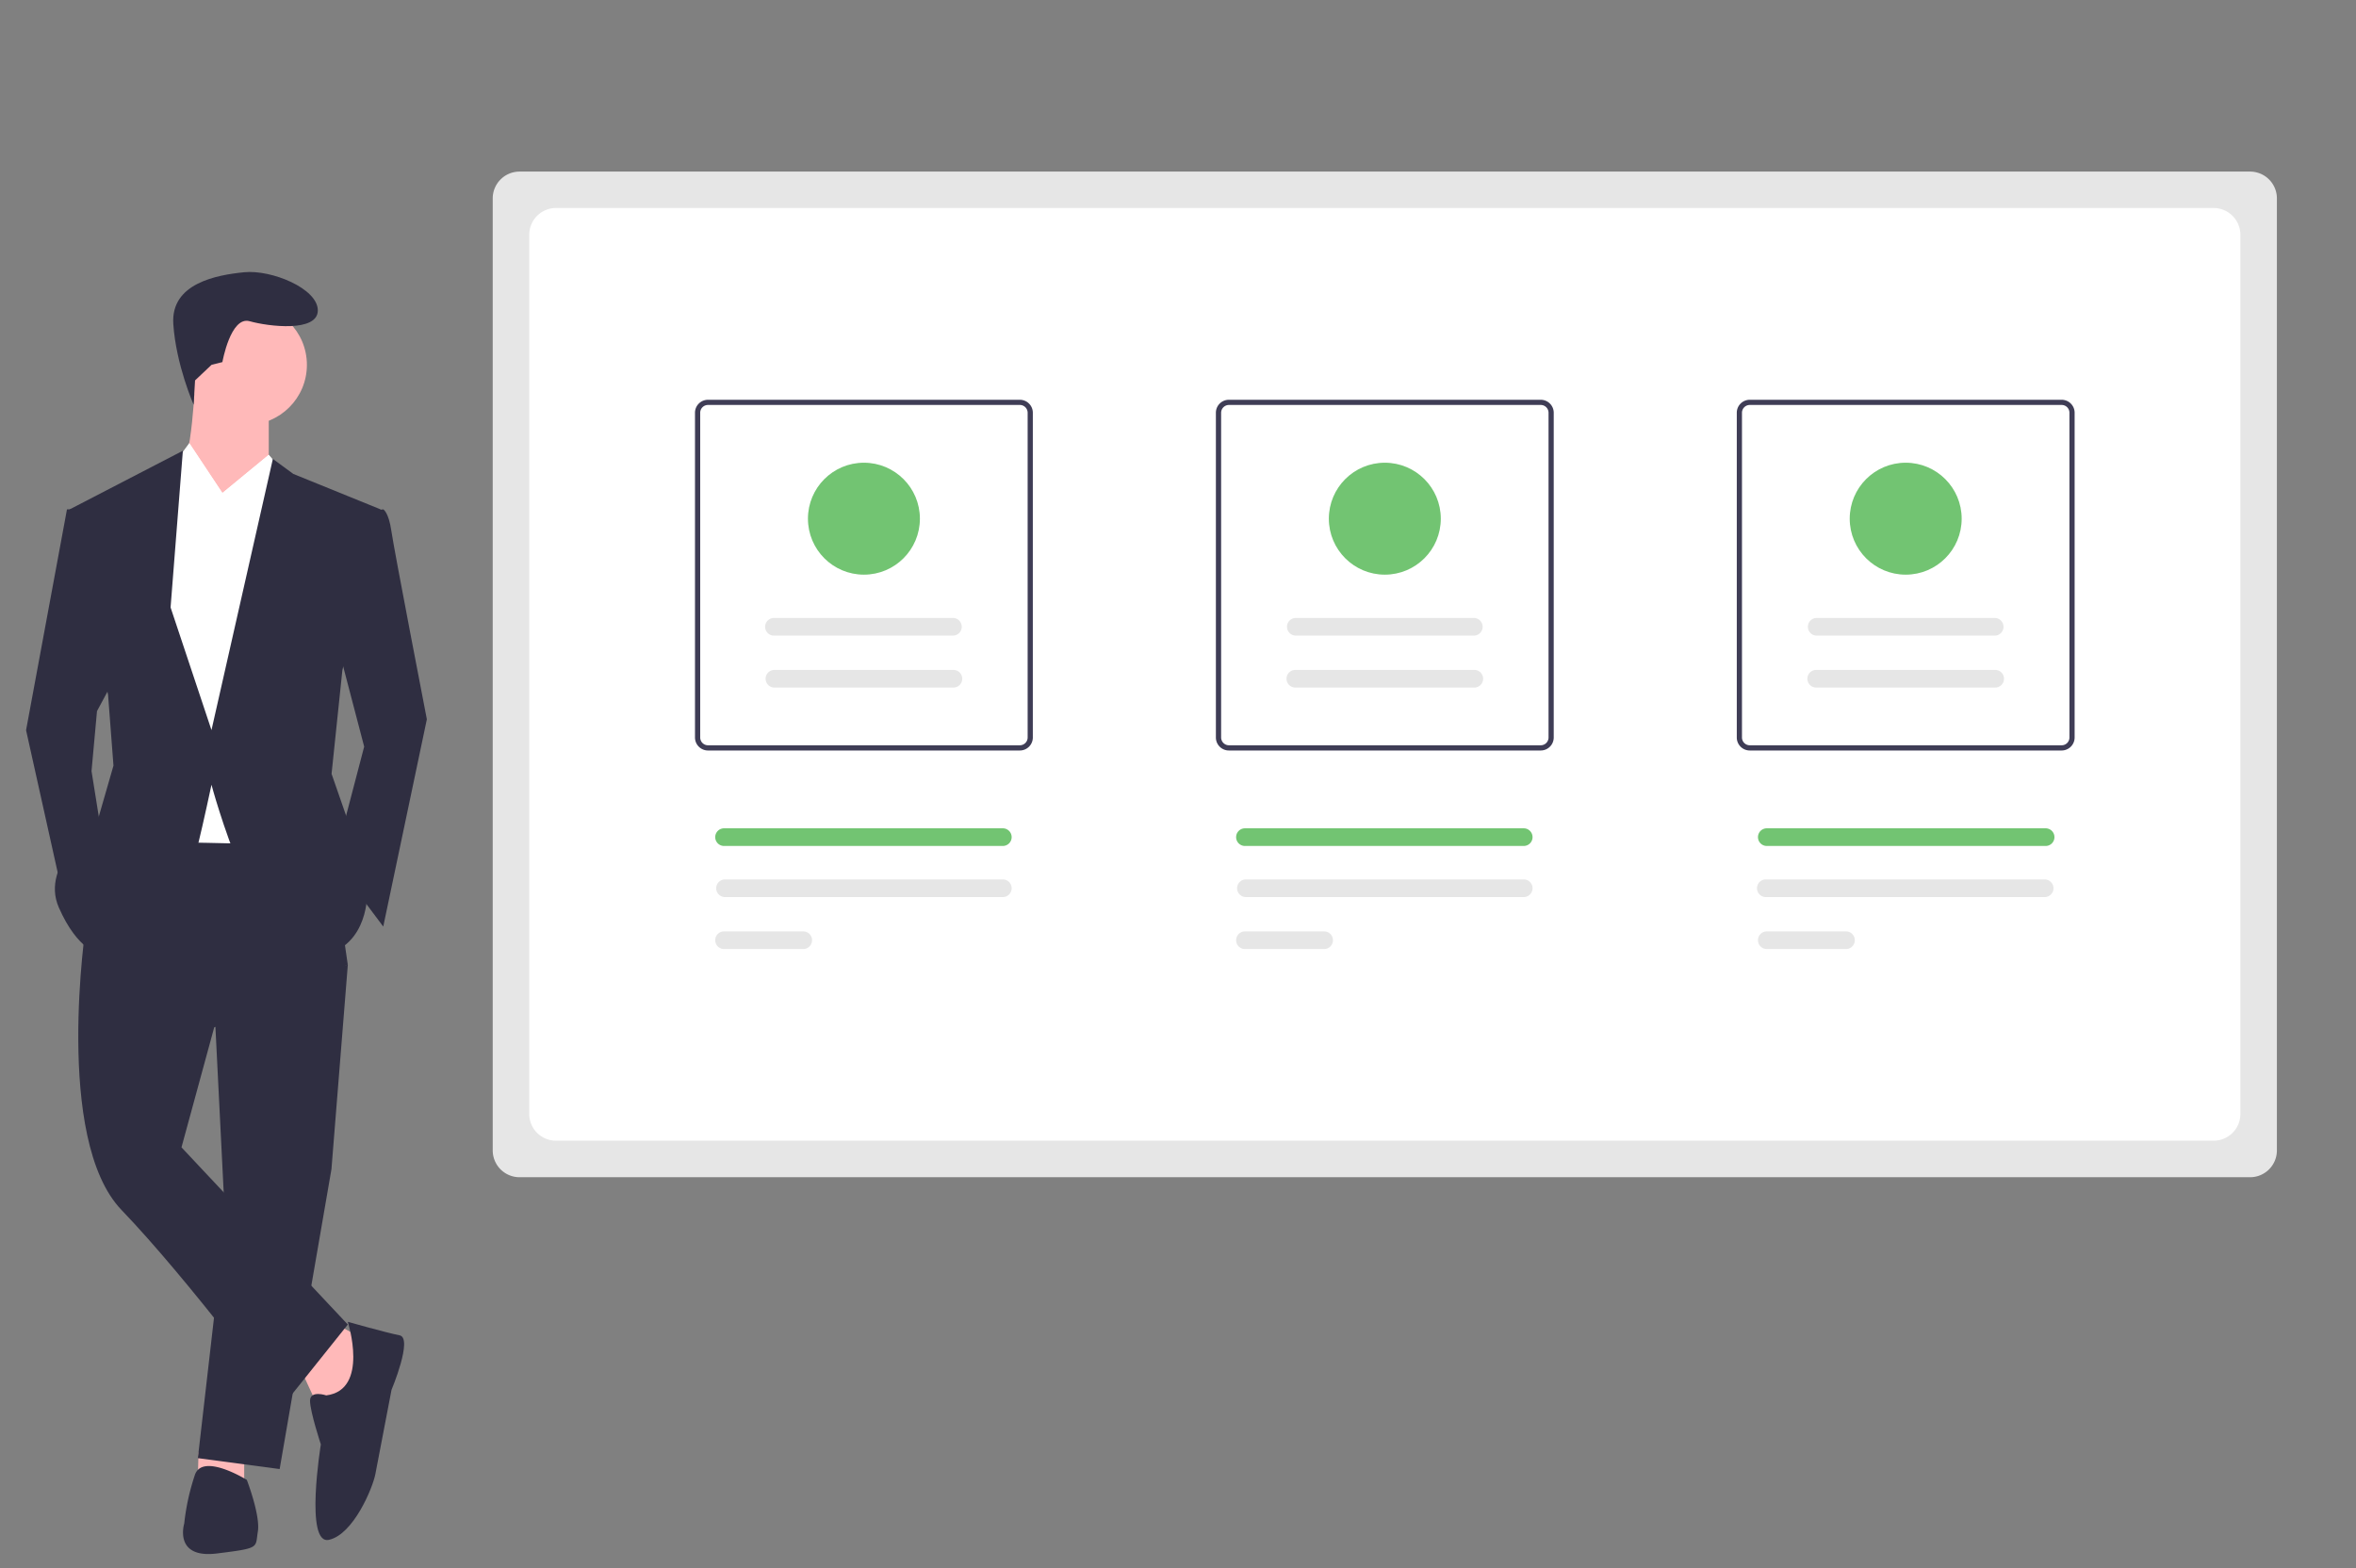 <svg xmlns="http://www.w3.org/2000/svg" viewBox="0 0 872.07 580.61"><rect x="0" y="0" width="872.07" height="580.61" fill="#808080" stroke="none"/><defs><style>.cls-1{fill:#e6e6e6;}.cls-2{fill:#fff;}.cls-3{fill:#3f3d56;}.cls-4{fill:#72c472;}.cls-5{fill:#ffb9b9;}.cls-6{fill:#2f2e41;}.cls-7{fill:none;}</style></defs><g id="Lager_2" data-name="Lager 2"><g id="fbe6a470-e545-4a3c-ab88-8fc38f19e601"><path class="cls-1" d="M832.88,435.79H192.29a9.93,9.93,0,0,1-9.91-9.91V73.43a9.93,9.93,0,0,1,9.91-9.91H832.88a9.93,9.93,0,0,1,9.91,9.91V425.88A9.93,9.93,0,0,1,832.88,435.79Z"/><path class="cls-2" d="M819.37,422.27H205.81a9.9,9.9,0,0,1-9.91-9.91V86.94A9.91,9.91,0,0,1,205.81,77H819.37a9.93,9.93,0,0,1,9.91,9.91V412.36A9.92,9.92,0,0,1,819.37,422.27Z"/><path class="cls-3" d="M377.49,277.82H262.06a4.82,4.82,0,0,1-4.81-4.81V152.8a4.82,4.82,0,0,1,4.81-4.81H377.49a4.81,4.81,0,0,1,4.81,4.81V273A4.81,4.81,0,0,1,377.49,277.82ZM262.06,149.91a2.88,2.88,0,0,0-2.88,2.89V273a2.88,2.88,0,0,0,2.88,2.89H377.49a2.89,2.89,0,0,0,2.89-2.89V152.8a2.89,2.89,0,0,0-2.89-2.89Z"/><path class="cls-3" d="M570.3,277.82H454.87a4.81,4.81,0,0,1-4.81-4.81V152.8a4.81,4.81,0,0,1,4.81-4.81H570.3a4.81,4.81,0,0,1,4.81,4.81V273A4.81,4.81,0,0,1,570.3,277.82ZM454.87,149.91A2.9,2.9,0,0,0,452,152.8V273a2.9,2.9,0,0,0,2.89,2.89H570.3a2.89,2.89,0,0,0,2.89-2.89V152.8a2.89,2.89,0,0,0-2.89-2.89Z"/><path class="cls-3" d="M763.11,277.82H647.68a4.81,4.81,0,0,1-4.81-4.81V152.8a4.81,4.81,0,0,1,4.81-4.81H763.11a4.81,4.81,0,0,1,4.81,4.81V273A4.81,4.81,0,0,1,763.11,277.82ZM647.68,149.91a2.89,2.89,0,0,0-2.89,2.89V273a2.89,2.89,0,0,0,2.89,2.89H763.11A2.88,2.88,0,0,0,766,273V152.8a2.88,2.88,0,0,0-2.88-2.89Z"/><path class="cls-1" d="M297.49,351.32a3.27,3.27,0,0,0,0-6.53h-29.3a3.27,3.27,0,1,0,0,6.53h29.3Z"/><path class="cls-1" d="M371.37,332.08a3.27,3.27,0,0,0,0-6.53H268.19a3.27,3.27,0,0,0,0,6.53Z"/><path class="cls-1" d="M490.3,351.32a3.27,3.27,0,0,0,0-6.53H461a3.27,3.27,0,1,0,0,6.53Z"/><path class="cls-1" d="M564.18,332.08a3.27,3.27,0,0,0,0-6.53H461a3.27,3.27,0,0,0,0,6.53Z"/><path class="cls-1" d="M683.1,351.32a3.27,3.27,0,1,0,0-6.53H653.8a3.27,3.27,0,0,0,0,6.53h29.3Z"/><path class="cls-1" d="M757,332.08a3.27,3.27,0,0,0,0-6.53H653.8a3.27,3.27,0,1,0,0,6.53H757Z"/><path class="cls-4" d="M371.37,313.16a3.27,3.27,0,0,0,0-6.53H268.19a3.27,3.27,0,1,0,0,6.53H371.37Z"/><path class="cls-4" d="M564.18,313.16a3.27,3.27,0,0,0,0-6.53H461a3.27,3.27,0,1,0,0,6.53Z"/><path class="cls-4" d="M757,313.16a3.27,3.27,0,1,0,0-6.53H653.8a3.27,3.27,0,0,0,0,6.53H757Z"/><path class="cls-1" d="M352.9,254.53a3.27,3.27,0,0,0,0-6.54H286.66a3.27,3.27,0,0,0,0,6.54H352.9Z"/><path class="cls-1" d="M352.9,235.29a3.27,3.27,0,0,0,0-6.53H286.66a3.27,3.27,0,1,0,0,6.53H352.9Z"/><circle class="cls-4" cx="319.78" cy="192.01" r="20.72"/><path class="cls-1" d="M545.71,254.53a3.27,3.27,0,0,0,0-6.54H479.47a3.27,3.27,0,0,0,0,6.54Z"/><path class="cls-1" d="M545.71,235.29a3.27,3.27,0,0,0,0-6.53H479.47a3.27,3.27,0,0,0,0,6.53Z"/><circle class="cls-4" cx="512.59" cy="192.01" r="20.72"/><path class="cls-1" d="M738.51,254.53a3.27,3.27,0,0,0,0-6.54H672.27a3.27,3.27,0,0,0,0,6.54Z"/><path class="cls-1" d="M738.51,235.29a3.27,3.27,0,0,0,0-6.53H672.27a3.27,3.27,0,0,0,0,6.53Z"/><circle class="cls-4" cx="705.39" cy="192.01" r="20.72"/><polygon class="cls-5" points="124.71 490.33 135.81 496.38 128.75 519.6 117.64 520.61 111.59 507.49 124.71 490.33"/><polygon class="cls-5" points="90.39 536.75 90.39 547.85 73.24 546.85 73.48 537.7 90.39 536.75"/><polygon class="cls-6" points="128.75 357.11 122.69 432.8 103.51 543.82 73.24 539.78 83.33 451.98 79.29 371.24 128.75 357.11"/><path class="cls-6" d="M48,300.59l72.66,1,8.07,55.51L79.29,380.32,67.18,424.73l61.56,65.6L104.52,520.6S70.21,474.18,45,447.94,31.86,342,31.86,342Z"/><circle class="cls-5" cx="91.4" cy="135.07" r="22.2"/><path class="cls-5" d="M99.48,150.21v22.21L84.34,196.64s-23.21-17.16-18.17-21.2,6.06-35.32,6.06-35.32Z"/><polygon class="cls-2" points="99.48 168.38 114.62 186.54 108.56 312.7 61.13 311.69 53.05 201.68 63.14 173.43 70.07 164.01 82.32 182.51 99.48 168.38"/><path class="cls-6" d="M123.7,234l11.1,42.39-11.1,42.39L141.86,343,158,266.27s-12.11-62.57-13.12-69.63-3-8.08-3-8.08l-8.07,1Z"/><polygon class="cls-6" points="42.96 250.13 35.9 263.25 33.88 285.45 37.91 310.68 23.78 333.89 9.65 270.31 24.79 188.56 30.85 188.56 42.96 250.13"/><path class="cls-6" d="M128.74,489.32s14.13,4,19.18,5-3,20.19-3,20.19-5,26.24-6,31.29-8.08,22.2-17.16,24.22-3-35.33-3-35.33-4-12.11-4-16.14,6-2,6-2C136.82,514.55,128.74,489.32,128.74,489.32Z"/><path class="cls-6" d="M95.44,567c-1,6.06,1,6.06-15.14,8.07S68.19,564,68.19,564a84.87,84.87,0,0,1,4-18.16c3-8.08,19.17,2,19.17,2S96.45,561,95.44,567Z"/><path class="cls-6" d="M72.2,140.82l-.53,9s-6.51-14.73-7.52-29.87,16.15-18.16,26.24-19.17,27.25,6,27.25,14.13-18.16,6-25.23,4-10.09,15.13-10.09,15.13l-4,1Z"/><polygon class="cls-2" points="105.43 175.53 99.48 168.38 82.32 182.51 99.48 194.62 105.43 175.53"/><polygon class="cls-2" points="63.14 173.43 70.21 164.34 82.32 182.51 67.18 193.61 63.14 173.43"/><path class="cls-6" d="M126.73,248.11l-4,38.35,8.07,23.21,5.05,22.21s0,21.19-20.19,22.2S78.28,290.5,78.28,290.5s-3,14.13-5,22.2S36.9,353.07,36.9,353.07s-8.07-1-15.14-17.16,14.13-31.28,14.13-31.28L42,283.43l-2-26.24L25.8,188.56l41.89-21.7-4.55,58,15.14,45.41L101,169.89l7.57,5.55,32.3,13.12Z"/><rect class="cls-7" width="872.07" height="580.61"/></g></g></svg>